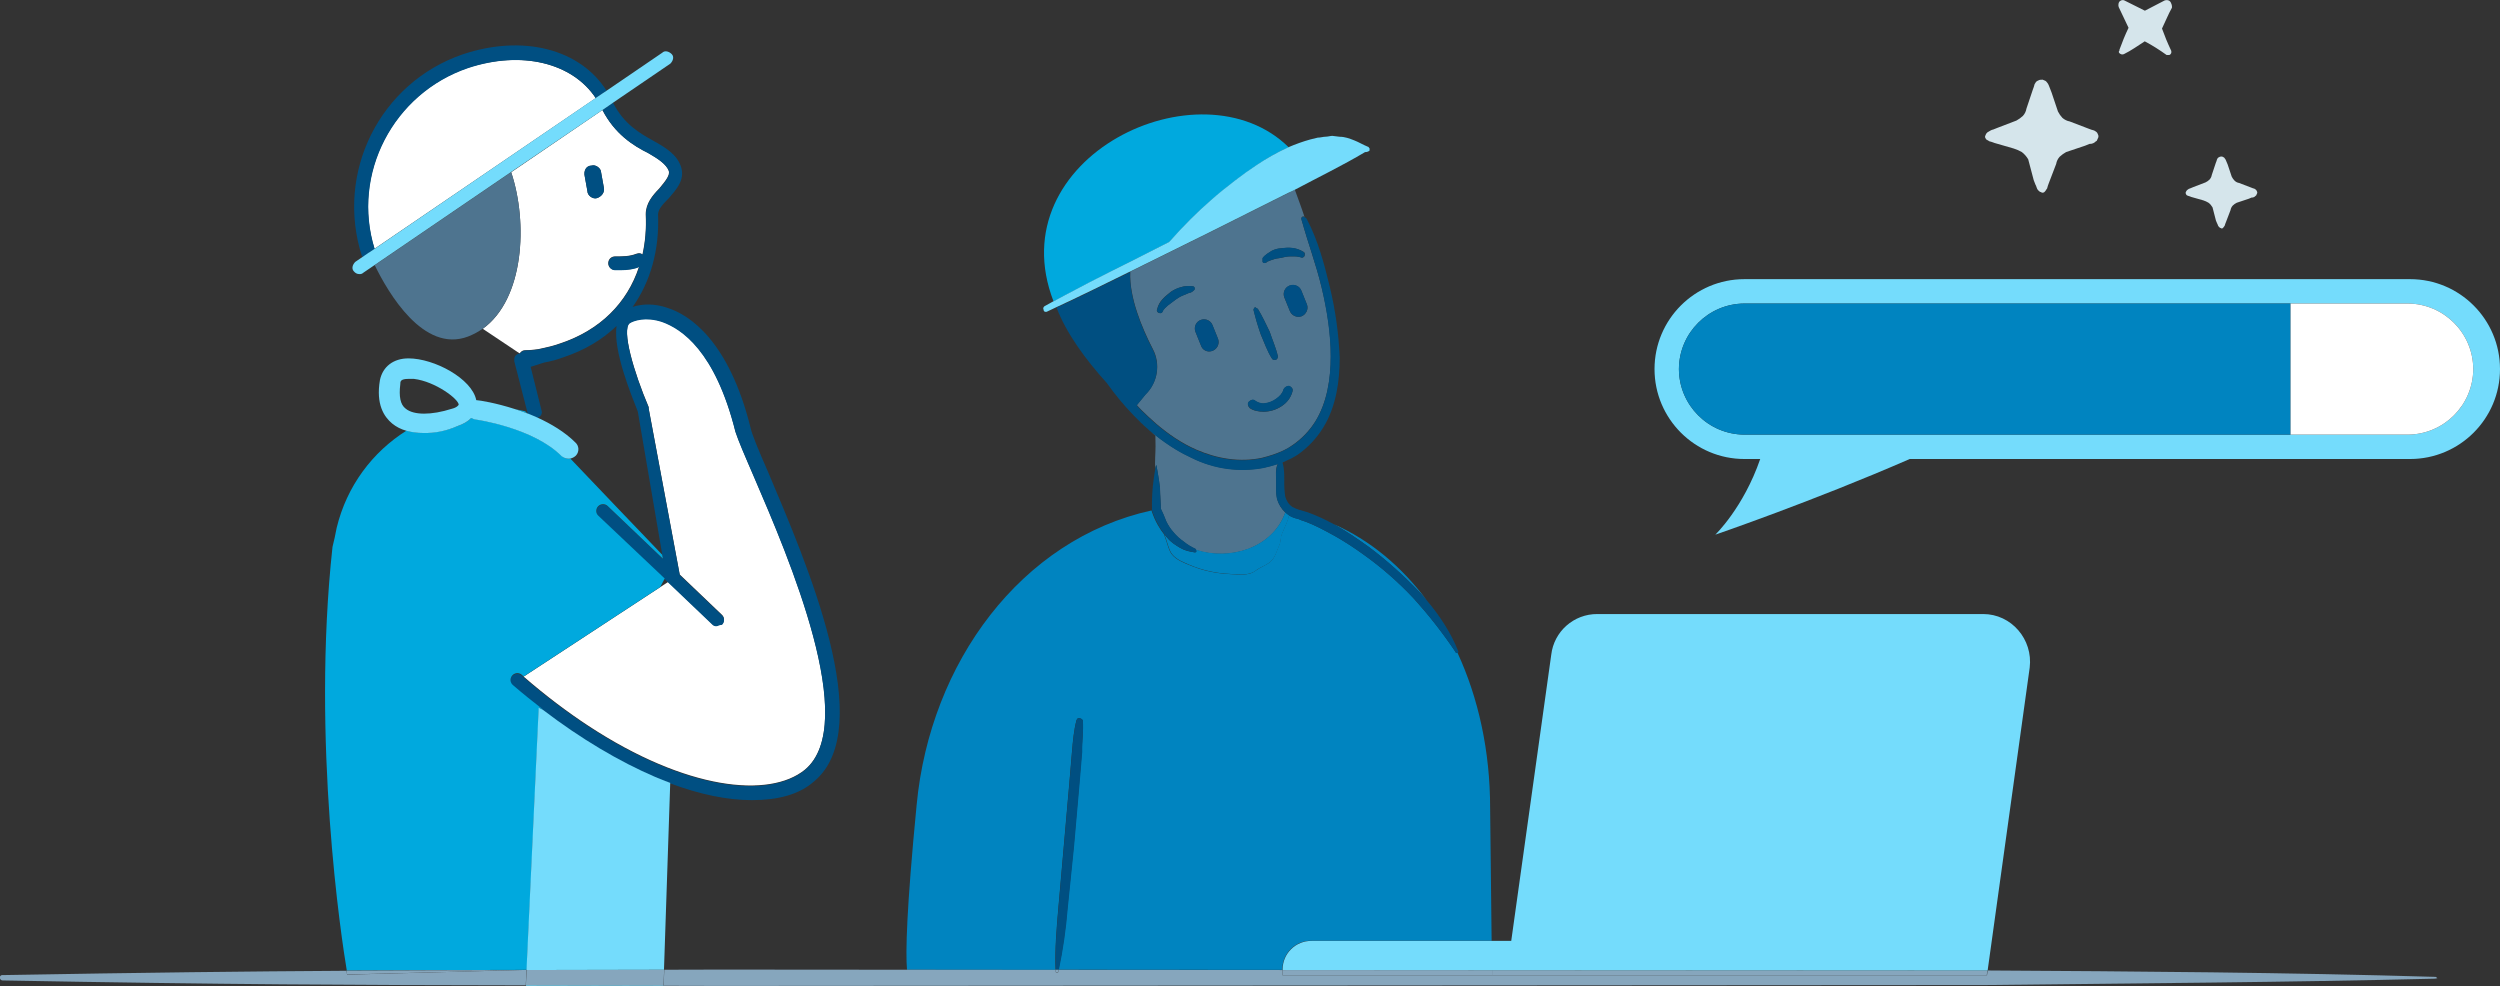 <?xml version="1.0" encoding="utf-8"?>
<!-- Generator: Adobe Illustrator 21.0.0, SVG Export Plug-In . SVG Version: 6.00 Build 0)  -->
<svg version="1.1" id="youre_almost_there" xmlns="http://www.w3.org/2000/svg" xmlns:xlink="http://www.w3.org/1999/xlink" x="0px"
	 y="0px" viewBox="0 0 1681.9 663.4" style="enable-background:new 0 0 1681.9 663.4;" xml:space="preserve">
<rect x="0" y="0" width="1681.9" height="663.4" fill="#333333" stroke="none"/>
<style type="text/css">
	.st0{fill:none;}
	.st1{fill:#FFFFFF;}
	.st2{fill:#4E748F;}
	.st3{fill:#004F82;}
	.st4{fill:#0084C0;}
	.st5{fill:#004F84;}
	.st6{fill:#00A9DE;}
	.st7{fill:#004F81;}
	.st8{fill:#D5E5EB;}
	.st9{fill:#86A6BD;}
	.st10{fill:#74DCFC;}
</style>
<title>jetpack-youAreAlmostThere</title>
<path class="st0" d="M414.7,219.1c-9.7,9.3-21.8,16.5-35.9,21.1c-4.2,1.6-8.5,2.7-12.8,3.5l-9.1,2.9l7.3,29.2
	c0.8,2.4-0.6,4.2-2.8,5.2c9.3,4.2,18.5,9.6,25.6,16.8c2.5,2.2,2.8,6.1,0.5,8.6c-0.2,0.2-0.3,0.4-0.5,0.5c-0.9,0.9-2.1,1.5-3.4,1.7
	l28.9,30.3l32.9,34.4L429,276.6C424.6,265.5,412.3,235.7,414.7,219.1z"/>
<path class="st0" d="M350.9,652.6c1.1,0,2.2,0,3.3,0l0-0.1L350.9,652.6z"/>
<path class="st0" d="M278.3,254.8l-3.7,0c-5.5,0-5.5,1.8-5.5,3.6c-0.9,8.2,0,13.7,3.6,16.4c5.5,4.6,17.4,4.6,31.1,0
	c3.6-0.9,4.6-2.7,4.6-2.7C308.5,268.5,292.9,256.6,278.3,254.8z"/>
<path class="st0" d="M862.8,311.1C862.8,311.1,862.8,311.1,862.8,311.1C862.8,311.1,862.8,311.1,862.8,311.1
	C862.8,311.1,862.8,311.1,862.8,311.1z"/>
<polygon class="st0" points="447,389.3 444,395.1 449.4,391.6 "/>
<path class="st1" d="M314.8,45.6c-50.3,17.1-78.6,71.3-62.9,121.8L400.8,66C385.1,42.3,351.1,33.8,314.8,45.6z"/>
<path class="st1" d="M353.2,235.6c3,0,5.9-0.3,8.8-0.7l8-1.8c2.3-0.6,4.6-1.3,6.9-2.1c26.7-8.9,45-27.1,53-51.6
	c-2.9,1.5-7.9,2.2-12.8,2.2h-3.6c-2.5-0.1-4.5-2.3-4.3-4.8c0.1-2.4,2-4.2,4.3-4.3c5.5,0,10,0,14.6-1.8c1.8-0.6,3.1-0.4,4.1,0.5
	c1.9-8.4,2.7-17.4,2.2-27c0-7.3,4.6-12.8,9.1-17.4c4.6-5.5,7.3-9.1,6.4-11.9c-1.8-4.6-7.3-8.2-13.7-11.9
	C425.7,97.9,413.6,90,405.3,74l-61.4,41.9c11.4,34.1,8.7,85.3-19.1,105.3l24.7,16.5c0.1,0,0.1,0,0.2,0
	C350.5,236.4,351.7,235.6,353.2,235.6z M398,111.4c2.7-0.9,6.4,1.8,6.4,4.6l1.8,10c0.9,3.6-1.8,6.4-4.6,7.3s-6.4-1.8-6.4-4.6
	l-1.8-10C392.5,115,394.3,111.4,398,111.4z"/>
<g>
	<path class="st2" d="M858.5,328.8v-5.5c0-3.5-0.6-7.7,1.1-11.2c-3.2,1.1-6.4,1.9-9.6,2.6c-16.4,3-33.3,0.7-48.2-6.7
		c-3.6-1.7-7.1-3.5-10.6-5.6c-4.8-2.9-9.5-6.2-13.9-9.7c-1-0.8-2.1-1.7-3.1-2.5c1,0.9,2,1.9,3.1,2.9c0,2.4,0.1,4.7,0.1,7.1
		c0,4.9-0.6,10.4-0.2,15.4c0.3-1.7,0.6-2.8,0.8-2.5c0-0.1,1.8,9.7,2.4,15.2c0,4.9,0.6,9.8,0.6,15.3v-1.2c1.2,2.4,2.4,5.5,3.7,8.6
		c1.3,2.7,2.9,5.1,4.9,7.3c1.9,2.3,4.2,4.4,6.7,6.1c2.4,2,5.1,3.6,7.9,4.9c0.2,0.2,0.3,0.4,0.4,0.7c22.7,7.4,51.6-1.1,60.1-25.2
		c-2.6-2.5-4.5-5.6-5.5-9C858.7,333.3,858.5,331.1,858.5,328.8z"/>
	<path class="st2" d="M862.8,311.1c0.3-0.1,0.8-0.4,1.4-0.8c-0.5,0.2-1,0.4-1.6,0.6C862.8,311,862.8,311,862.8,311.1
		C862.8,311.1,862.8,311.1,862.8,311.1z"/>
	<path class="st2" d="M889.1,193.2c-3.7-15.3-9.2-29.9-13.4-45.2c-0.6-1.2,0-2.4,1.2-2.4c0.3,0.1,0.5,0.2,0.7,0.3
		c-1.7-5.4-4.7-13.3-6.5-18.3c-1.4,0.7-2.7,1.4-4,2.1l-53.7,26.9l-53,26.2c-0.8,17.1,7.8,37.7,15.2,52c5.3,10.1,3.3,22.5-4.9,30.5
		l-5.9,7.2c1,1,1.9,2.1,2.9,3.1c3.2,3.2,6.6,6.3,10,9.3c8.3,7.1,17.3,13.3,27.2,17.6c14,6.1,29.3,8.6,44,5.5
		c2.7-0.7,5.3-1.4,7.9-2.3c4.6-1.6,9-3.5,12.8-6.3c6.1-4.2,11.3-9.6,15.3-15.9c7.9-12.8,10.4-28.7,10.4-44S892.8,208.5,889.1,193.2z
		 M849.4,173.7L849.4,173.7c1.8-2.4,4.3-3.7,6.1-4.9c2.1-1.1,4.4-1.7,6.7-1.8c4.9-0.6,9.8-0.6,14.7,2.4c1.2,0.6,1.2,1.8,0.6,3.1
		c-0.6,0.6-1.2,1.2-2.4,0.6c-1.8-0.5-3.6-0.7-5.5-0.6c-2.1-0.1-4.1,0.1-6.1,0.6c-1.8,0.6-4.3,0.6-6.1,1.2c-1.7,0.5-3.3,1.1-4.9,1.8
		l-0.6,0.6c-1.2,0.6-2.4,0-2.4-0.6V173.7C849.4,173.7,849.4,173.7,849.4,173.7L849.4,173.7z M844.5,206.7c0.6,0.6,1.2,0.6,1.8,1.2
		c3,4.9,5.5,10.4,7.9,15.3c1.8,5.5,4.3,11,5.5,16.5c0,1.2-0.6,2.4-1.8,2.4s-1.8,0-2.4-1.2c-3-4.9-4.9-10.4-7.3-15.9
		c-1.9-5.4-3.5-10.9-4.9-16.5C843.3,207.9,843.9,206.7,844.5,206.7z M807.9,215.2c3.2-1.2,6.8,0.5,7.9,3.7l3.7,9.2
		c1.1,3.2-0.5,6.7-3.7,7.9h0c-0.2,0.1-0.4,0.2-0.6,0.2c-3.1,1-6.4-0.8-7.3-3.9l-3.7-9.2C803,219.9,804.7,216.4,807.9,215.2z
		 M778.5,207.9c1.2-5.5,5.5-8.6,9.2-11.6c2.1-1.4,4.3-2.4,6.7-3.1c2.6-0.8,5.3-1,7.9-0.6c1.2,0,1.8,1.2,1.2,2.4
		c-0.7,0.8-1.5,1.4-2.4,1.8c-1.2,0-3,1.2-4.9,1.8c-2,0.8-3.8,1.8-5.5,3.1c-1.8,1.2-3,2.4-4.9,3.7c-1.2,1.2-3,2.4-3.7,4.3
		c-0.6,1.2-1.8,1.2-3,0.6C778.5,209.7,777.9,209.1,778.5,207.9z M869.5,263.5c-1.1,4.1-3.8,7.5-7.3,9.8c-3.6,2.4-7.9,3.7-12.2,3.7
		c-3.1,0-6.7-0.6-9.2-2.4c-1.2-1.2-1.8-3-0.6-4.3s3-1.8,4.3-0.6c1.6,1.1,3.5,1.8,5.5,1.8c3.1-0.2,6-1.2,8.5-3.1
		c2.5-1.8,4.3-3.7,4.9-6.1v0c0.6-1.8,3-3,4.3-2.4S870.1,261.6,869.5,263.5z M875.6,212.8c-3.2,1.1-6.7-0.5-7.9-3.7L864,200
		c-1.2-3.2,0.5-6.8,3.7-7.9s6.8,0.5,7.9,3.7l3.7,9.2C880.4,208,878.8,211.5,875.6,212.8z"/>
	<path class="st2" d="M862.7,311c0,0,0.1,0.1,0.1,0.1c0,0,0,0,0,0C862.8,311.1,862.7,311,862.7,311C862.7,311,862.7,311,862.7,311z"
		/>
	<path class="st2" d="M256.5,175.4l-4.4,3c9,18.5,32.8,59.4,62.8,48c3.6-1.4,6.9-3.2,9.9-5.3c27.8-20,30.5-71.2,19.1-105.3
		L256.5,175.4z"/>
	<path class="st2" d="M248.2,169.8c0,0,0,0.1,0,0.1l0.1,0l2.7-1.8L248.2,169.8C248.2,169.8,248.2,169.8,248.2,169.8z"/>
</g>
<path class="st1" d="M507.6,321.4c-6.4-14.6-11-25.6-12.8-31.1c-13.7-54.8-36.5-69.4-49.3-74c-11-3.6-19.2-0.9-21.9,0.9
	c-5.5,4.6,2.7,32.9,12.8,56.6v0.9l20.9,111.8l28.4,27.1c1.8,1.7,1.8,4.5,0.2,6.2c-0.1,0.1-0.1,0.1-0.2,0.2c-1.8,0-2.8,0.9-3.6,0.9
	c-1,0.1-2-0.2-2.7-0.9l-29.9-28.5l-5.3,3.5l-91.9,60.2c14.9,12.9,29.5,23.9,43.7,33.2c65.9,43.2,121.6,48.8,145.5,29.4
	C578.8,486.7,530.4,374.4,507.6,321.4z"/>
<g>
	<path class="st3" d="M400.8,66l4.3-2.9l3-2c-17.6-28-56.1-38.2-96.9-24.5c-55.7,19.2-85.9,79.5-67.6,136.1l1.5-0.4l3.2-2.2
		c0-0.1,0-0.1,0-0.1c0,0,0,0,0,0l2.8-1.7l1-0.7c-15.7-50.5,12.5-104.7,62.9-121.8C351.1,33.8,385.1,42.3,400.8,66z"/>
	<path class="st3" d="M516.8,317.7c-6.4-14.6-11-25.6-11.9-30.1c-14.6-58.5-41.1-75.8-55.7-80.4c-8.9-3.2-17.4-2.8-23.6-0.7
		c12-16.9,18.1-38.3,17.1-62.2c0-3.7,3.7-7.4,7.3-11c4.6-5.5,11-11.9,8.2-21c-2.7-8.2-10.1-12.8-18.3-17.4
		c-9.7-5.3-20.2-11.5-27.5-25.8l-3,2.1l-4.1,2.8c8.3,16.1,20.5,23.9,31.1,29.2c6.4,3.7,11.9,7.3,13.7,11.9c0.9,2.7-1.8,6.4-6.4,11.9
		c-4.6,4.6-9.1,10-9.1,17.4c0.4,9.6-0.4,18.6-2.2,27c-1-0.9-2.4-1.1-4.1-0.5c-4.6,1.8-9.1,1.8-14.6,1.8c-2.4,0.1-4.2,2-4.3,4.3
		c-0.1,2.5,1.8,4.7,4.3,4.8h3.6c5,0,9.9-0.7,12.8-2.2c-8,24.4-26.3,42.6-53,51.6c-2.4,0.8-4.7,1.5-6.9,2.1l-8,1.8
		c-2.9,0.5-5.8,0.7-8.8,0.7c-1.5,0.1-2.8,0.9-3.6,2c-0.1,0-0.1,0-0.2,0c-2.9,0.7-3.8,2-3.6,5.3l9.1,35.4c2.1,0.8,4.3,1.7,6.4,2.7
		c2.3-1,3.6-2.7,2.8-5.2l-7.3-29.2l9.1-2.9c4.4-0.8,8.7-1.9,12.8-3.5c14.1-4.6,26.2-11.8,35.9-21.1c-2.4,16.7,9.9,46.4,14.3,57.6
		l16.5,96.6l0.5,2.7l-37-35.3c-0.1-0.1-0.1-0.1-0.2-0.2c-1.8-1.7-4.7-1.6-6.4,0.2c-1.7,1.8-1.6,4.7,0.2,6.4l44.4,42.3l2.4,2.3
		l29.9,28.5c0.7,0.7,1.7,1,2.7,0.9c0.9,0,1.8-0.9,3.6-0.9c0.1-0.1,0.1-0.1,0.2-0.2c1.7-1.8,1.6-4.6-0.2-6.2l-28.4-27.1l-20.9-111.8
		v-0.9c-10.1-23.7-18.3-52.1-12.8-56.6c2.7-1.8,10.9-4.6,21.9-0.9c12.8,4.6,35.6,19.2,49.3,74c1.8,5.5,6.4,16.4,12.8,31.1
		c22.8,53,71.2,165.3,33.8,196.4c-23.9,19.4-79.6,13.8-145.5-29.4c-14.2-9.3-28.8-20.3-43.7-33.2c-0.5-0.5-1.1-0.9-1.6-1.4
		c-2-1.4-4.7-1-6.2,0.9c-1.6,2-1.2,4.8,0.7,6.4c6.7,5.8,13.5,11.2,20.2,16.4c25.8,19.7,51.5,34.9,75.7,45.2c3.4,1.4,6.8,2.8,10.1,4
		c19.8,7.4,38.4,11.2,54.7,11.2c17.4,0,32-3.7,42.1-12.8C590.8,489.4,542.3,378,516.8,317.7z"/>
	<path class="st3" d="M398,111.4c-3.7,0-5.5,3.6-4.6,7.3l1.8,10c0,2.7,3.6,5.5,6.4,4.6s5.5-3.7,4.6-7.3l-1.8-10
		C404.4,113.2,400.7,110.5,398,111.4z"/>
</g>
<path class="st4" d="M712,610.9l3.7-42.1l3.7-42.1l1.8-21.4c0.6-6.7,1.2-14,3-20.8c0.6-1.2,1.2-1.8,2.4-1.2c0.6,0,1.2,0.6,1.8,1.2
	l0,0c0.6,7.3-0.6,14-0.6,21.4l-1.8,21.4l-3.7,42.1l-4.3,42.1c-1.1,13.8-3.1,27.4-5.9,40.9l150.6,0.1v-0.1c0-0.2,0-0.3,0-0.5
	c0.1-10.7,8.9-19.2,19.5-19h121.3l-1-89.2c0-38.5-7.9-74.1-21.9-104.4c0,0,0,0-0.1,0c-0.6,0-1.2,0-1.2-0.6
	c-8.5-12.7-17.9-24.7-28.1-36c-10.4-11.1-21.8-21.1-34.2-29.9c-6.1-4.4-12.4-8.5-18.9-12.2c-6.7-3.7-13.4-7.3-20.1-9.8
	c-1.7-0.5-3.3-1.1-4.9-1.8c-2.2-0.4-4.2-1.3-6.1-2.4c0,3.9-5.4,12.2-5.5,16.1c-0.1,3.1-1.2,4.4-2.2,7.2c-1.3,3.5-2.7,6.8-5.6,8.8
	s-6.2,3.1-9.1,5.3c-4.8,3.7-11.9,2.4-17.5,2.2c-9.2-0.4-18.3-2.4-26.8-6c-3.9-1.6-8.9-3.5-11.8-7.1c-2.2-2.7-3-6.8-4.2-10.2
	c-0.4-1.2-0.9-2.4-1.3-3.6c-1.5-1.9-2.8-3.9-4-6c-1.8-3.1-3.2-6.4-4.3-9.8v-0.1C687,362.7,625.8,445.7,616.7,541.3
	c-6.9,70.9-7.5,99.8-6.5,111.1l99.9,0.1C709.6,638.6,710.8,624.8,712,610.9z"/>
<path class="st4" d="M955.6,399c1.4,1.6,2.8,3.2,4.2,4.8c-17-22.8-38.2-40.5-62.6-51.2c8.2,4.5,15.9,9.8,23.6,15.3
	C933.3,377.3,944.9,387.7,955.6,399z"/>
<path class="st4" d="M864.7,344.6c-8.5,24.1-37.4,32.7-60.1,25.2c0.2,0.4,0.2,0.8,0.2,1.2c0,0.6-0.6,0.6-1.2,0.6
	c-3.7-0.6-6.7-1.2-9.8-3.1s-6.1-3.7-8.5-6.7c-0.8-0.8-1.5-1.7-2.1-2.6c0.4,1.2,0.8,2.4,1.3,3.6c1.2,3.4,2,7.5,4.2,10.2
	c2.9,3.6,7.9,5.4,11.8,7.1c8.5,3.6,17.6,5.6,26.8,6c5.6,0.2,12.7,1.5,17.5-2.2c2.8-2.2,6.2-3.2,9.1-5.3s4.3-5.3,5.6-8.8
	c1-2.8,2.1-4.2,2.2-7.2c0.1-3.9,5.5-12.2,5.5-16.1c0,0,0,0,0,0C866.2,345.9,865.4,345.3,864.7,344.6z"/>
<path class="st5" d="M815.8,218.9c-1.2-3.2-4.7-4.8-7.9-3.7s-4.8,4.7-3.7,7.9l3.7,9.2c1,3.1,4.2,4.8,7.3,3.9
	c0.2-0.1,0.4-0.1,0.6-0.2h0c3.1-1.3,4.7-4.7,3.7-7.9L815.8,218.9z"/>
<path class="st5" d="M867.7,192c-3.2,1.2-4.8,4.7-3.7,7.9l3.7,9.2c1.2,3.1,4.7,4.8,7.9,3.7c3.1-1.3,4.7-4.7,3.7-7.9l-3.7-9.2
	C874.5,192.5,870.9,190.8,867.7,192z"/>
<g>
	<path class="st6" d="M402.4,340.6c1.7-1.8,4.6-1.9,6.4-0.2c0.1,0.1,0.1,0.1,0.2,0.2l37,35.3l-0.5-2.7l-32.9-34.4l-28.9-30.3
		c-0.4,0.1-0.8,0.1-1.2,0.1c-1.7,0-3.3-0.7-4.6-1.8c-19.2-19.2-57.5-24.7-58.4-24.7c-0.9-0.2-1.7-0.5-2.4-1c-2,2.1-5,4.1-9.4,5.5
		c-7.2,3.2-15,4.7-22.8,4.6c-4.1,0-7.9-0.5-11.4-1.5c-22.8,14.3-40.2,37.2-47,65.4c-0.9,4.6-1.8,9.1-2.8,12.8
		c-14.3,131.2,6.2,264.8,9.6,285c38.1-0.2,75.7-0.3,117.8-0.4l3.3-0.1l8.2-176.4l2.8,1.4c-6.7-5.2-13.5-10.6-20.2-16.4
		c-2-1.6-2.3-4.4-0.7-6.4c1.5-1.9,4.2-2.3,6.2-0.9c0.5,0.5,1.1,0.9,1.6,1.4l91.9-60.2l3-5.7L402.6,347
		C400.7,345.3,400.7,342.4,402.4,340.6z"/>
	<path class="st6" d="M353.3,276.7c-2.2-0.5-4.4-1-6.6-1.4c2.6,0.8,5.2,1.8,8,2.8L353.3,276.7z"/>
	<path class="st6" d="M708.8,202.8c0.2-0.1,0.3-0.2,0.5-0.2c2.1-1.1,4.2-2.3,6.3-3.4c0.6-0.3,1.2-0.7,1.9-1
		c10.2-5.4,20.4-10.7,30.7-15.9c2.8-1.4,5.6-2.8,8.4-4.2l4.8-2.4l25.2-12.8l0.6-0.6c4.4-5,9-9.9,13.7-14.6c4.4-4.4,9-8.7,13.7-12.8
		c5.3-4.6,10.8-9.1,16.4-13.4c4.8-3.6,9.7-7.1,14.7-10.5c6.6-4.4,13.4-8.4,20.7-11.6c0.2-0.1,0.4-0.2,0.6-0.3
		C807.7,40.7,671.3,105.8,708.8,202.8z"/>
</g>
<g>
	<path class="st7" d="M959.8,403.8c-1.4-1.6-2.7-3.2-4.2-4.8c-10.7-11.3-22.3-21.8-34.8-31.1c-7.7-5.5-15.4-10.8-23.6-15.3
		c-5.5-3-11.2-5.7-17.3-7.9c-1.8-0.6-4.3-1.2-6.1-1.8c-1.5-0.5-2.9-1.1-4.3-1.8c-2.5-1.7-4.2-4.4-4.9-7.3c-0.5-3.6-0.7-7.3-0.6-11
		c0-3.7,0-7.9-1.2-11.6l0,0c0,0,0,0,0,0c0,0-0.1-0.1-0.1-0.1c0,0,0,0,0,0c0,0,0.1,0.1,0.1,0.1c0,0,0,0,0,0c0,0,0,0,0,0
		c0-0.1,0-0.1-0.1-0.1c0.5-0.2,1-0.4,1.6-0.6c3-1.3,6-2.8,8.9-4.7c6.9-4.9,12.7-11.1,17.1-18.3c8.6-14,11-31.1,11-47
		c-0.7-16.1-2.9-32-6.7-47.6c-3.7-15.3-7.9-31.2-15.3-45.2l0-0.1c-0.5-0.9-0.9-1.2-1.7-1.5c-0.2-0.1-0.5-0.2-0.7-0.3
		c-1.2,0-1.8,1.2-1.2,2.4c4.3,15.3,9.8,29.9,13.4,45.2s6.1,31.1,6.1,46.4s-2.4,31.2-10.4,44c-3.9,6.3-9.1,11.7-15.3,15.9
		c-3.9,2.7-8.3,4.7-12.8,6.3c-2.6,0.9-5.3,1.6-7.9,2.3c-14.7,3.1-30,0.6-44-5.5c-9.9-4.3-18.9-10.5-27.2-17.6c-3.5-3-6.8-6.1-10-9.3
		c-1-1-1.9-2.1-2.9-3.1l5.9-7.2c8.2-8,10.2-20.4,4.9-30.5c-7.4-14.3-16-34.9-15.2-52l-1.3,0.6c-2.5,1.2-5,2.5-7.5,3.7
		c-10.7,5.3-21.3,10.4-31.9,15.5c-0.8,0.4-1.6,0.8-2.4,1.1c-2.1,1-4.3,2-6.4,3c6.7,17.4,19.3,34.6,33.9,50.8
		c5.4,7.6,11.4,14.9,18,21.7c3,3.1,6.1,6.2,9.5,9.1c0.2,0.2,0.3,0.3,0.5,0.5c0.1,0.1,0.2,0.2,0.3,0.3c0.4,0.3,0.8,0.7,1.2,1
		c1,0.9,2.1,1.7,3.1,2.5c4.4,3.5,9.1,6.8,13.9,9.7c3.4,2.1,7,3.9,10.6,5.6c14.9,7.4,31.9,9.8,48.2,6.7c3.2-0.7,6.4-1.6,9.6-2.6
		c-1.6,3.6-1.1,7.7-1.1,11.2v5.5c-0.1,2.3,0.1,4.5,0.6,6.7c1,3.5,3,6.6,5.5,9c0.7,0.7,1.5,1.4,2.4,2c0,0,0,0,0,0
		c1.9,1.2,3.9,2,6.1,2.4c1.6,0.7,3.2,1.3,4.9,1.8c6.7,2.4,13.4,6.1,20.1,9.8c6.5,3.7,12.9,7.8,18.9,12.2
		c12.4,8.8,23.8,18.8,34.2,29.9c10.2,11.3,19.6,23.3,28.1,36c0,0.6,0.6,0.6,1.2,0.6c0,0,0,0,0.1,0c0.5-0.1,0.5-0.6,0.5-1.2
		C976,425.4,968.5,414.1,959.8,403.8z"/>
	<path class="st7" d="M728.5,484.5c-0.6-0.6-1.2-1.2-1.8-1.2c-1.2-0.6-1.8,0-2.4,1.2c-1.8,6.8-2.4,14-3,20.8l-1.8,21.4l-3.7,42.1
		l-3.7,42.1c-1.2,13.8-2.4,27.7-1.8,41.5l2.1,0c2.8-13.5,4.8-27.2,5.9-40.9l4.3-42.1l3.7-42.1l1.8-21.4
		C727.9,498.5,729.1,491.9,728.5,484.5L728.5,484.5z"/>
	<path class="st7" d="M855.5,240.9c0.6,1.2,1.2,1.2,2.4,1.2s1.8-1.2,1.8-2.4c-1.2-5.5-3.7-11-5.5-16.5c-2.4-4.9-4.9-10.4-7.9-15.3
		c-0.6-0.6-1.2-0.6-1.8-1.2c-0.6,0-1.2,1.2-1.2,1.8c1.3,5.6,3,11.1,4.9,16.5C850.6,230.5,852.4,236,855.5,240.9z"/>
	<path class="st7" d="M850,276.9c4.3,0,8.6-1.3,12.2-3.7c3.6-2.2,6.2-5.7,7.3-9.8c0.6-1.8-0.6-3.1-1.8-3.7s-3.7,0.6-4.3,2.4v0
		c-0.6,2.4-2.4,4.3-4.9,6.1c-2.5,1.8-5.5,2.9-8.5,3.1c-2,0-3.9-0.7-5.5-1.8c-1.2-1.2-3-0.6-4.3,0.6s-0.6,3.1,0.6,4.3
		C843.3,276.3,846.9,276.9,850,276.9z"/>
	<path class="st7" d="M851.8,176.7l0.6-0.6c1.6-0.7,3.2-1.3,4.9-1.8c1.8-0.6,4.3-0.6,6.1-1.2c2-0.5,4.1-0.7,6.1-0.6
		c1.9-0.1,3.7,0.1,5.5,0.6c1.2,0.6,1.8,0,2.4-0.6c0.6-1.2,0.6-2.4-0.6-3.1c-4.9-3.1-9.8-3.1-14.7-2.4c-2.3,0.1-4.6,0.7-6.7,1.8
		c-1.8,1.2-4.3,2.4-6.1,4.9v2.4C849.4,176.7,850.6,177.4,851.8,176.7z"/>
	<path class="st7" d="M782.2,209.7c0.6-1.8,2.4-3.1,3.7-4.3c1.8-1.2,3.1-2.4,4.9-3.7c1.7-1.2,3.5-2.3,5.5-3.1
		c1.8-0.6,3.7-1.8,4.9-1.8c0.9-0.5,1.7-1.1,2.4-1.8c0.6-1.2,0-2.4-1.2-2.4c-2.7-0.4-5.4-0.2-7.9,0.6c-2.4,0.6-4.7,1.7-6.7,3.1
		c-3.7,3.1-7.9,6.1-9.2,11.6c-0.6,1.2,0,1.8,0.6,2.4C780.4,210.9,781.6,210.9,782.2,209.7z"/>
	<polygon class="st7" points="849.4,173.7 849.4,173.7 849.4,173.7 	"/>
	<path class="st7" d="M804.2,369.1c-2.9-1.3-5.5-2.9-7.9-4.9c-2.5-1.7-4.8-3.8-6.7-6.1c-2-2.2-3.6-4.7-4.9-7.3
		c-1.2-3.1-2.4-6.1-3.7-8.6v1.2c0-5.5-0.6-10.4-0.6-15.3c-0.6-5.5-2.4-15.3-2.4-15.2c-0.2-0.2-0.5,0.8-0.8,2.5
		c-0.6,3.1-1.2,8.3-1.6,11.5c-0.5,5.1-0.7,10.2-0.6,15.3v1.1v0.1c1.1,3.4,2.5,6.7,4.3,9.8c1.1,2.1,2.5,4.1,4,6
		c0.7,0.9,1.4,1.7,2.1,2.6c2.4,3.1,5.5,4.9,8.5,6.7s6.1,2.4,9.8,3.1c0.6,0,1.2,0,1.2-0.6c0-0.4,0-0.8-0.2-1.2
		C804.5,369.6,804.4,369.3,804.2,369.1z"/>
</g>
<path class="st8" d="M1432,18.7c-2.3,4.8-4.3,9.7-6.1,14.7V34c-0.5,0.4-0.6,1.1-0.2,1.6c0.1,0.1,0.1,0.2,0.2,0.2
	c0.8,0.8,2,1.1,3,0.6c4.9-2.4,9.2-5.5,14-8.6c5.1,2.7,10,5.8,14.7,9.2h1.8c1.2-0.4,1.7-1.7,1.3-2.9c0-0.1,0-0.1-0.1-0.2
	c-2.3-4.8-4.3-9.7-6.1-14.7c2.4-4.9,4.3-9.8,6.7-14c0.1-1.1-0.1-2.1-0.6-3.1c-0.6-1.8-2.4-2.4-4.3-1.8L1443,7.2l-13.4-6.7
	c-0.9-0.6-2.1-0.6-3,0c-1.2,0.6-1.8,2.4-1.2,4.3L1432,18.7z"/>
<path class="st8" d="M1338.2,95c1.2,0.3,2.5,0.7,3.7,1.2l12.8,3.7c1.9,0.6,3.8,1.4,5.5,2.4c1.7,1.3,3.2,3,4.3,4.9l3.7,14l1.2,3.1
	c0.6,0.6,0.6,2.4,1.8,3.7c0.6,0.6,1.2,1.2,1.8,1.2c0.7,0.6,1.7,0.6,2.4,0c1.2-1.2,1.2-1.8,1.8-2.4c0.3-1.2,0.7-2.5,1.2-3.7l4.9-12.8
	c0.3-1.8,1.1-3.5,2.4-4.9c1.3-1.2,2.7-2.2,4.3-3.1l12.8-4.3l3-1.2c1.6,0.1,3.2-0.6,4.3-1.8c0.6,0,0.6-0.6,1.2-1.8
	c0.6-0.9,0.6-2.1,0-3c-0.6-1.8-1.8-1.8-2.4-2.4c-1.2-0.3-2.5-0.7-3.7-1.2l-12.8-4.9c-1.8-0.3-3.5-1.2-4.9-2.4
	c-1.2-1.3-2.2-2.7-3-4.3l-4.3-12.8l-1.2-3.1c-0.6-1.2-0.6-2.4-2.4-4.3c-0.6-0.6-1.2-0.6-2.4-1.2c-0.6,0-2.4,0-3,0.6
	c-1.8,0.6-1.8,1.8-2.4,2.4c-0.3,1.2-0.7,2.5-1.2,3.7l-4.3,12.8c-0.3,1.8-1.1,3.5-2.4,4.9c-1.3,1.2-2.7,2.2-4.3,3.1l-12.8,4.9l-3,1.2
	c-0.6,0-1.8,0.6-3.7,1.8c-0.6,0.6-1.2,1.2-1.2,1.8c-0.6,0.7-0.6,1.7,0,2.4C1336.3,94.3,1337.6,94.3,1338.2,95z"/>
<path class="st8" d="M1471.9,131.7c0.8,0.2,1.6,0.5,2.3,0.8l8.1,2.3c1.2,0.4,2.4,0.9,3.5,1.6c1.1,0.8,2,1.9,2.7,3.1l2.3,8.9l0.8,1.9
	c0.4,0.4,0.4,1.6,1.2,2.3c0.4,0.4,0.8,0.8,1.2,0.8c0.4,0.4,1.1,0.4,1.5,0c0.8-0.8,0.8-1.2,1.2-1.6c0.2-0.8,0.5-1.6,0.8-2.3l3.1-8.1
	c0.2-1.2,0.7-2.2,1.5-3.1c0.8-0.8,1.7-1.4,2.7-1.9l8.1-2.7l1.9-0.8c1,0.1,2.1-0.4,2.7-1.2c0.4,0,0.4-0.4,0.8-1.2
	c0.4-0.6,0.4-1.3,0-1.9c-0.4-1.2-1.2-1.2-1.5-1.6c-0.8-0.2-1.6-0.5-2.3-0.8l-8.1-3.1c-1.2-0.2-2.2-0.7-3.1-1.6
	c-0.8-0.8-1.4-1.7-1.9-2.7l-2.7-8.1l-0.8-1.9c-0.3-1-0.8-1.9-1.5-2.7c-0.4-0.4-0.8-0.4-1.5-0.8c-0.4,0-1.5,0-1.9,0.4
	c-1.2,0.4-1.2,1.2-1.5,1.6c-0.2,0.8-0.5,1.6-0.8,2.3l-2.7,8.1c-0.2,1.2-0.7,2.2-1.5,3.1c-0.8,0.8-1.7,1.4-2.7,1.9l-8.1,3.1l-1.9,0.8
	c-0.9,0.2-1.6,0.6-2.3,1.2c-0.4,0.4-0.8,0.8-0.8,1.2c-0.4,0.4-0.4,1.1,0,1.6C1470.8,131.4,1471.5,131.4,1471.9,131.7z"/>
<path class="st9" d="M350.9,652.6l-117.4,3.1c0,0-0.2-0.9-0.4-2.6c-67,0.4-135.3,1.2-231.3,2.9c-0.1,0-0.3,0-0.5,0
	c-0.9,0.1-1.5,0.9-1.4,1.8c0.1,1,0.9,1.8,1.8,1.8c151.8,2.8,234.3,3.1,352,3.3l0.5-10.4C353.1,652.6,352,652.6,350.9,652.6z"/>
<path class="st9" d="M350.9,652.6c-42.1,0.1-79.7,0.2-117.8,0.4c0.3,1.7,0.4,2.6,0.4,2.6L350.9,652.6z"/>
<path class="st9" d="M354.3,652.6l-0.5,10.4c28.4,0.1,58.7,0.1,92.6,0.2l0.4-10.8C412.9,652.5,382.6,652.5,354.3,652.6z"/>
<path class="st9" d="M1638.4,657.2c-100.4-3-200.8-3.7-301.2-4.3l-0.4,3.2h-332.8H862.8v-3.5l-150.6-0.1c-0.1,0.4-0.2,0.8-0.2,1.2
	c0,0.6-0.6,0.6-1.2,0.6s-0.6-0.6-0.6-1.2c0-0.2,0-0.4,0-0.6l-99.9-0.1l-126-0.1c-13,0-25.4,0.1-37.4,0.1l-0.4,10.8
	c12.1,0,24.7,0.1,37.8,0.1l851.9-0.6c100.8-1.2,201.5-1.8,302.3-4.3v0c0,0,0,0,0,0c0.3-0.3,0.9-0.3,1.2,0
	C1639.5,657.7,1639,657.2,1638.4,657.2z"/>
<path class="st9" d="M710.2,653c0,0.6,0,1.2,0.6,1.2s1.2,0,1.2-0.6c0.1-0.4,0.2-0.8,0.2-1.2l-2.1,0
	C710.2,652.6,710.2,652.8,710.2,653z"/>
<path class="st9" d="M1003.8,652.7l0,3.4h332.8l0.4-3.2c-0.3,0-0.7,0-1,0L1003.8,652.7z"/>
<polygon class="st9" points="862.8,652.6 862.8,656.1 1003.9,656.1 1003.8,652.7 "/>
<g>
	<path class="st10" d="M353.8,663.4h92.7l0-0.3c-33.9-0.1-64.3-0.1-92.6-0.2L353.8,663.4z"/>
	<path class="st10" d="M365.2,477.5l-2.8-1.4l-8.2,176.4l0,0.1c28.3-0.1,58.7-0.1,92.5-0.2l4.2-125.7c-3.3-1.2-6.7-2.6-10.1-4
		C416.8,512.4,391,497.2,365.2,477.5z"/>
	<path class="st10" d="M382.5,308.6c0.4,0,0.8-0.1,1.2-0.1c1.2-0.3,2.4-0.8,3.4-1.7c0.2-0.2,0.4-0.3,0.5-0.5c2.2-2.5,2-6.4-0.5-8.6
		c-7.1-7.1-16.4-12.6-25.6-16.8c-2.1-1-4.3-1.8-6.4-2.7c-0.1,0-0.2-0.1-0.4-0.1c-2.7-1-5.4-2-8-2.8c-13.5-4.4-24.5-6-25.4-6
		c-0.3-0.1-0.6-0.1-0.9-0.1c-2.9-14.5-28.3-28.1-45.6-28.1c-10.1,0-17.3,5.5-19.2,14.6c-2.8,16.4,2.8,24.7,8.2,29.2
		c2.8,2.3,6,3.9,9.6,4.9c3.5,1,7.4,1.5,11.4,1.5c7.9,0.2,15.6-1.4,22.8-4.6c4.4-1.5,7.4-3.4,9.4-5.5c0.7,0.4,1.6,0.7,2.4,1
		c0.9,0,39.3,5.5,58.4,24.7C379.1,307.9,380.8,308.6,382.5,308.6z M272.9,274.9c-3.6-2.7-4.6-8.2-3.6-16.4c0-1.8,0-3.6,5.5-3.6
		l3.7,0c14.6,1.8,30.1,13.7,30.1,17.4c0,0-0.9,1.8-4.6,2.7C290.2,279.4,278.3,279.4,272.9,274.9z"/>
	<path class="st10" d="M445.5,35.5L408.1,61l-3,2l-4.3,2.9L252,167.4l-1,0.7l-2.7,1.8l-0.1,0l-3.2,2.2l-6,4.1
		c-1.8,1.8-2.7,4.6-0.9,6.4c0.9,1.1,2.2,1.8,3.6,1.8c1,0.1,2-0.2,2.7-0.9l7.5-5.1l4.4-3l87.4-59.6L405.3,74l4.1-2.8l3-2.1L451,42.8
		c1.8-1.8,2.7-4.6,0.9-6.4S447.3,33.7,445.5,35.5z"/>
	<path class="st10" d="M871.2,127.6c15.8-8.4,32.1-16.3,47.2-25.3h0.6c0.6,0,2.4-0.6,2.4-1.2v-1.2l0,0c-0.6-0.6-0.6-1.2-1.2-1.2
		c-3-1.2-6.1-3.1-9.2-4.3s-6.1-2.4-9.8-2.4l-4.9-0.6c-1.2,0-3,0.6-4.9,0.6c-1.2,0-3,0.6-4.9,0.6l-4.9,1.2c-5.1,1.4-10,3.2-14.7,5.2
		c-0.2,0.1-0.4,0.2-0.6,0.3c-7.3,3.3-14.1,7.2-20.7,11.6c-5,3.3-9.9,6.8-14.7,10.5c-5.6,4.3-11.1,8.7-16.4,13.4
		c-4.7,4.1-9.3,8.4-13.7,12.8c-4.7,4.7-9.3,9.6-13.7,14.6l-0.6,0.6l-25.2,12.8l-4.8,2.4c-2.8,1.4-5.6,2.8-8.4,4.2
		c-10.4,5.2-20.6,10.5-30.7,15.9c-0.6,0.3-1.2,0.7-1.9,1c-2.1,1.1-4.2,2.3-6.3,3.4c-0.2,0.1-0.3,0.2-0.5,0.2c-2,1.1-4,2.2-6,3.3
		c-0.6,0.6-1.2,1.2-0.6,2.4c0,1.2,1.2,1.8,2.4,1.2c2.1-1,4.1-1.9,6.1-2.9c2.1-1,4.3-2,6.4-3c0.8-0.4,1.6-0.8,2.4-1.1
		c10.7-5.1,21.2-10.2,31.9-15.5c2.5-1.2,5-2.5,7.5-3.7l1.3-0.6l53-26.2l53.7-26.9C868.5,129,869.8,128.3,871.2,127.6z"/>
	<path class="st10" d="M1334.2,413.1h-259.5c-15.9-0.1-29.3,11.7-31.1,27.5l-26.9,192.4h-13.1H882.4c-10.7-0.1-19.4,8.4-19.5,19
		c0,0.2,0,0.3,0,0.5v0.1l141,0.1l332.3,0.2c0.3,0,0.7,0,1,0l28.3-203.8C1367.8,430.2,1353.2,413.1,1334.2,413.1z"/>
	<path class="st10" d="M1621.4,187.8h-447.8c-33.4,0-60.5,27.1-60.5,60.5s27.1,60.5,60.5,60.5h10.6c-11.3,32.8-30.2,50.9-30.2,50.9
		s65.4-22.4,130.8-50.9h336.6c33.4,0,60.5-27.1,60.5-60.5S1654.8,187.8,1621.4,187.8z M1619.8,292.4H1541h-367.4
		c-24.3-0.1-44-19.8-44.1-44.1c0.1-24.3,19.8-44,44.1-44.1H1541l0,88.2v-88.2h78.8c24.3,0.1,44,19.8,44.1,44.1
		C1663.8,272.6,1644.1,292.3,1619.8,292.4z"/>
</g>
<path class="st4" d="M1173.6,204.2c-24.3,0.1-44,19.8-44.1,44.1c0.1,24.3,19.8,44,44.1,44.1H1541l0-88.2H1173.6z"/>
<path class="st1" d="M1619.8,204.2H1541v88.2h78.8c24.3-0.1,44-19.8,44.1-44.1C1663.8,224,1644.1,204.3,1619.8,204.2z"/>
</svg>

